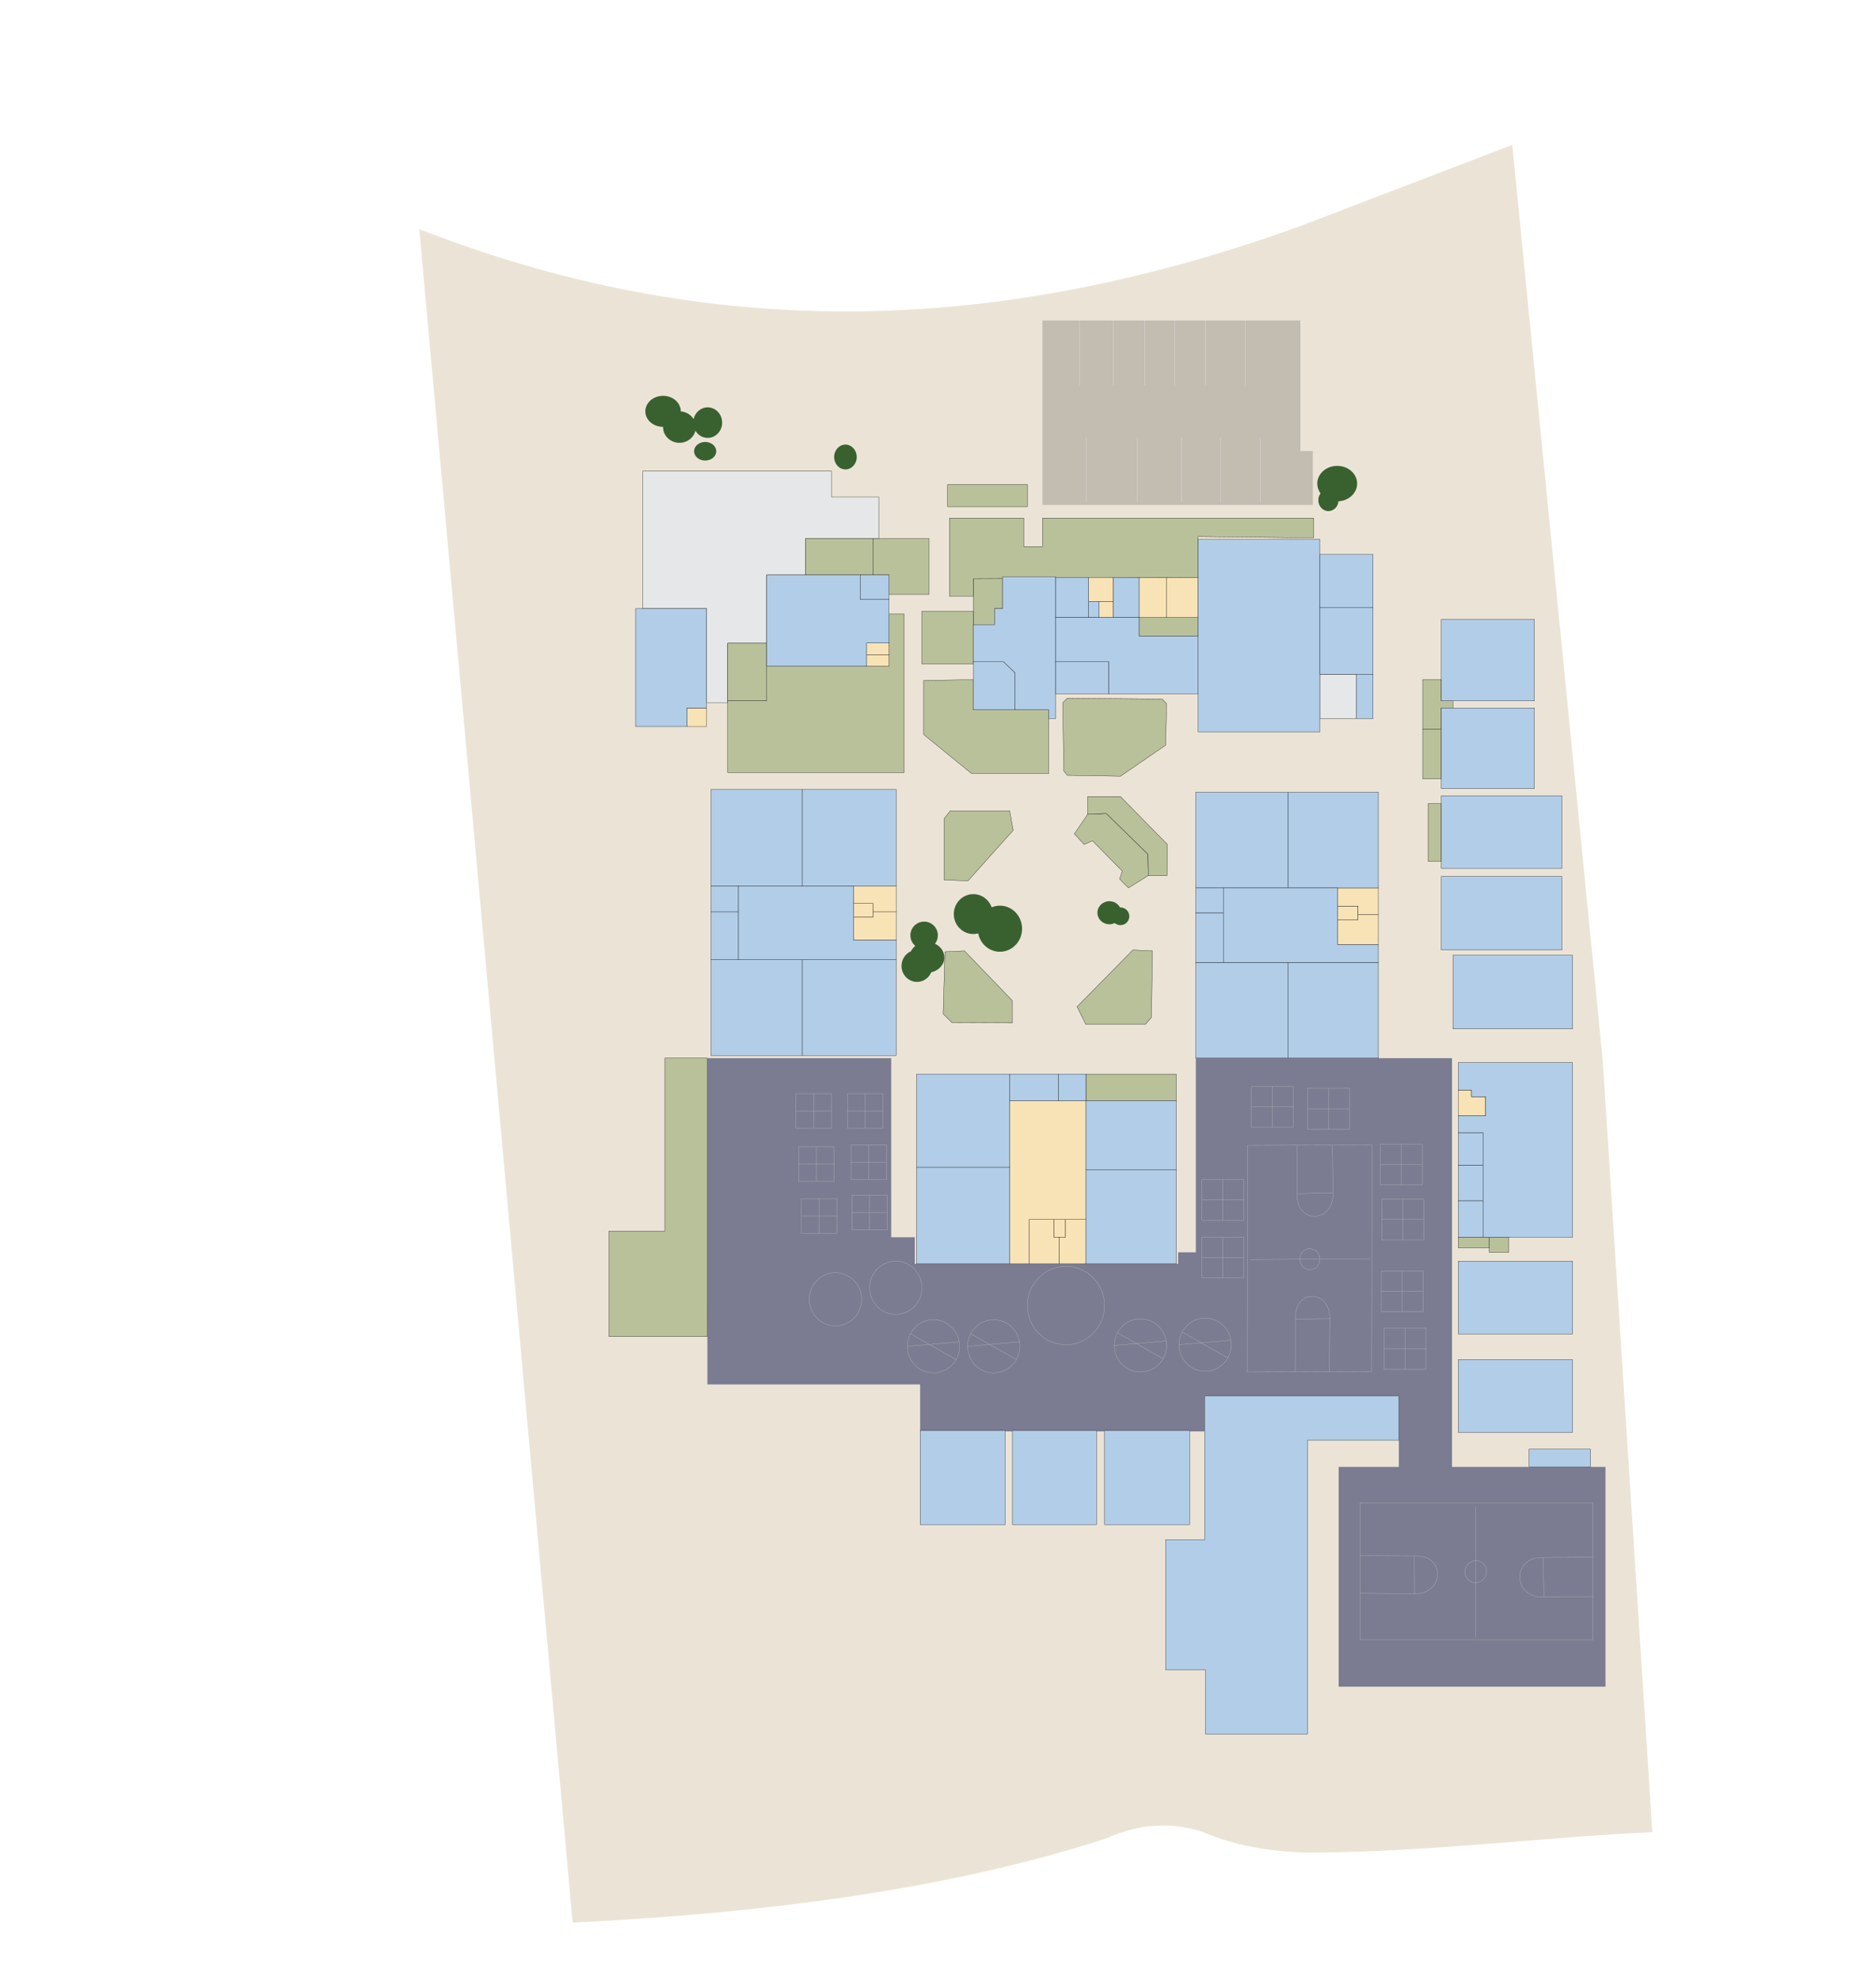 <?xml version="1.0" encoding="UTF-8"?>
<svg xmlns="http://www.w3.org/2000/svg" xmlns:xlink="http://www.w3.org/1999/xlink" width="1499.754pt" height="1582.753pt" viewBox="0 0 1499.754 1582.753" version="1.1">
<g id="surface1">
<path style=" stroke:none;fill-rule:evenodd;fill:rgb(92.157%,89.412%,83.922%);fill-opacity:1;" d="M 1208.977 115.824 L 1281.262 847.164 L 1320.945 1464.406 C 1229.527 1468.66 1145.906 1479.996 1050.234 1480.707 C 1022.625 1480.738 989.977 1476.637 960.234 1463.699 C 933.258 1455.586 908.18 1458.625 884.41 1469.367 C 763.492 1508.676 618.414 1528.84 457.797 1536.691 L 335.195 183.148 C 584.793 280.672 816.168 260.836 1036.773 181.73 Z M 1208.977 115.824 "/>
<path style=" stroke:none;fill-rule:evenodd;fill:rgb(22.353%,38.039%,18.823%);fill-opacity:1;" d="M 778.109 714.645 C 784.863 714.645 790.609 719.031 792.777 725.172 C 794.816 724.324 797.039 723.855 799.371 723.855 C 809.156 723.855 817.086 732.105 817.086 742.281 C 817.086 752.457 809.156 760.707 799.371 760.707 C 790.82 760.707 783.684 754.406 782.02 746.027 C 780.77 746.355 779.461 746.531 778.109 746.531 C 769.5 746.531 762.52 739.395 762.52 730.586 C 762.52 721.781 769.5 714.645 778.109 714.645 Z M 675.887 355.352 C 680.875 355.352 684.922 359.793 684.922 365.273 C 684.922 370.75 680.875 375.195 675.887 375.195 C 670.895 375.195 666.852 370.75 666.852 365.273 C 666.852 359.793 670.895 355.352 675.887 355.352 Z M 563.738 353.227 C 568.633 353.227 572.598 356.559 572.598 360.668 C 572.598 364.777 568.633 368.105 563.738 368.105 C 558.848 368.105 554.883 364.777 554.883 360.668 C 554.883 356.559 558.848 353.227 563.738 353.227 Z M 565.742 325.586 C 572.133 325.586 577.312 331.051 577.312 337.793 C 577.312 344.535 572.133 350 565.742 350 C 561.613 350 557.988 347.715 555.941 344.281 C 554.566 349.816 549.379 353.934 543.188 353.934 C 535.949 353.934 530.078 348.301 530.078 341.355 L 530.082 341.18 L 530.078 341.18 C 522.25 341.18 515.906 335.625 515.906 328.777 C 515.906 321.926 522.25 316.375 530.078 316.375 C 537.906 316.375 544.254 321.926 544.254 328.777 L 544.25 328.816 C 548.613 329.152 552.375 331.539 554.484 334.969 C 555.695 329.59 560.273 325.586 565.742 325.586 Z M 1070.039 400.676 C 1069.629 405.07 1066.184 408.5 1061.996 408.5 C 1057.531 408.5 1053.914 404.602 1053.914 399.793 C 1053.914 397.727 1054.582 395.824 1055.703 394.332 C 1054.039 392.094 1053.07 389.414 1053.07 386.531 C 1053.07 378.703 1060.211 372.359 1069.016 372.359 C 1077.82 372.359 1084.961 378.703 1084.961 386.531 C 1084.961 394.055 1078.367 400.207 1070.039 400.676 Z M 610.23 1067.551 C 605.512 1072.352 598.812 1075.352 591.379 1075.352 C 577.094 1075.352 565.512 1064.281 565.512 1050.621 C 565.512 1041.898 570.238 1034.23 577.371 1029.828 C 573.07 1025.492 570.473 1019.855 570.473 1013.699 C 570.473 1000 583.32 988.895 599.172 988.895 C 615.023 988.895 627.875 1000 627.875 1013.699 C 627.875 1016.82 627.203 1019.809 625.984 1022.562 C 631.879 1027.164 635.668 1034.34 635.668 1042.398 C 635.668 1056.293 624.406 1067.555 610.512 1067.555 C 610.418 1067.555 610.324 1067.555 610.23 1067.551 Z M 895.746 725.273 C 899.66 725.273 902.836 728.445 902.836 732.359 C 902.836 736.273 899.66 739.445 895.746 739.445 C 894 739.445 892.402 738.812 891.168 737.766 C 889.879 738.387 888.426 738.738 886.891 738.738 C 881.605 738.738 877.324 734.613 877.324 729.523 C 877.324 724.438 881.605 720.312 886.891 720.312 C 890.586 720.312 893.789 722.328 895.383 725.281 C 895.504 725.277 895.625 725.273 895.746 725.273 Z M 738.781 736.609 C 744.848 736.609 749.766 741.527 749.766 747.594 C 749.766 750.125 748.91 752.453 747.473 754.309 C 751.918 756.363 754.953 760.477 754.953 765.215 C 754.953 770.953 750.504 775.777 744.484 777.137 C 742.574 781.648 738.199 784.801 733.109 784.801 C 726.262 784.801 720.707 779.09 720.707 772.043 C 720.707 766.777 723.812 762.258 728.238 760.312 C 729.047 758.668 730.254 757.211 731.746 756.031 C 729.332 754.016 727.797 750.984 727.797 747.594 C 727.797 741.527 732.715 736.609 738.781 736.609 "/>
<path style=" stroke:none;fill-rule:evenodd;fill:rgb(48.235%,48.627%,56.863%);fill-opacity:1;" d="M 1070.184 1172.438 L 1118.27 1172.438 L 1118.27 1115.746 L 963.07 1115.746 L 963.07 1144.09 L 951.023 1144.09 L 951.023 1143.383 L 882.992 1143.383 L 882.992 1144.09 L 876.613 1144.09 L 876.613 1143.383 L 809.293 1143.383 L 809.293 1144.09 L 803.586 1144.09 L 803.586 1143.383 L 735.59 1143.383 L 735.59 1106.531 L 565.512 1106.531 L 565.512 845.746 L 712.465 845.746 L 712.465 988.895 L 731.34 988.895 L 731.34 1010.156 L 941.812 1010.156 L 941.812 1000.941 L 955.984 1000.941 L 955.984 845.746 L 1160.789 845.746 L 1160.789 1172.438 L 1283.492 1172.438 L 1283.492 1348.094 L 1070.184 1348.094 Z M 1070.184 1172.438 "/>
<path style="fill:none;stroke-width:0.216;stroke-linecap:butt;stroke-linejoin:miter;stroke:rgb(73.334%,74.118%,75.294%);stroke-opacity:1;stroke-miterlimit:2.613;" d="M 1273.402 381.608 L 1273.402 272.003 L 1087.312 272.03 L 1087.312 381.608 Z M 1273.402 381.608 " transform="matrix(1,0,0,-1,0,1582.753)"/>
<path style="fill:none;stroke-width:0.216;stroke-linecap:butt;stroke-linejoin:miter;stroke:rgb(73.334%,74.118%,75.294%);stroke-opacity:1;stroke-miterlimit:2.613;" d="M 1179.617 378.682 L 1179.895 273.94 " transform="matrix(1,0,0,-1,0,1582.753)"/>
<path style="fill:none;stroke-width:0.216;stroke-linecap:butt;stroke-linejoin:miter;stroke:rgb(73.334%,74.118%,75.294%);stroke-opacity:1;stroke-miterlimit:2.613;" d="M 1188.02 324.253 C 1186.672 319.542 1181.883 316.765 1177.316 318.046 C 1172.754 319.327 1170.145 324.182 1171.488 328.89 C 1172.836 333.6 1177.625 336.378 1182.191 335.097 C 1186.754 333.815 1189.363 328.96 1188.02 324.253 Z M 1188.02 324.253 " transform="matrix(1,0,0,-1,0,1582.753)"/>
<path style="fill:none;stroke-width:0.216;stroke-linecap:butt;stroke-linejoin:miter;stroke:rgb(73.334%,74.118%,75.294%);stroke-opacity:1;stroke-miterlimit:2.613;" d="M 1273.402 338.175 L 1232.352 337.89 C 1208.738 337.94 1208.883 305.511 1234.238 306.214 L 1273.504 306.729 " transform="matrix(1,0,0,-1,0,1582.753)"/>
<path style="fill:none;stroke-width:0.216;stroke-linecap:butt;stroke-linejoin:miter;stroke:rgb(73.334%,74.118%,75.294%);stroke-opacity:1;stroke-miterlimit:2.613;" d="M 1233.625 337.901 L 1234.238 306.214 " transform="matrix(1,0,0,-1,0,1582.753)"/>
<path style="fill:none;stroke-width:0.216;stroke-linecap:butt;stroke-linejoin:miter;stroke:rgb(73.334%,74.118%,75.294%);stroke-opacity:1;stroke-miterlimit:2.613;" d="M 1087.309 309.272 L 1132.371 308.862 C 1155.215 310.249 1155.336 340.862 1130.012 339.124 L 1087.312 339.358 " transform="matrix(1,0,0,-1,0,1582.753)"/>
<path style="fill:none;stroke-width:0.216;stroke-linecap:butt;stroke-linejoin:miter;stroke:rgb(73.334%,74.118%,75.294%);stroke-opacity:1;stroke-miterlimit:2.613;" d="M 1130.664 339.159 L 1130.859 308.874 " transform="matrix(1,0,0,-1,0,1582.753)"/>
<path style="fill:none;stroke-width:0.216;stroke-linecap:butt;stroke-linejoin:miter;stroke:rgb(73.334%,74.118%,75.294%);stroke-opacity:1;stroke-miterlimit:2.613;" d="M 677.48 708.663 L 705.828 708.663 L 705.828 681.022 L 677.48 681.022 Z M 677.48 708.663 " transform="matrix(1,0,0,-1,0,1582.753)"/>
<path style="fill:none;stroke-width:0.216;stroke-linecap:butt;stroke-linejoin:miter;stroke:rgb(73.334%,74.118%,75.294%);stroke-opacity:1;stroke-miterlimit:2.613;" d="M 691.652 708.663 L 691.652 681.022 " transform="matrix(1,0,0,-1,0,1582.753)"/>
<path style="fill:none;stroke-width:0.216;stroke-linecap:butt;stroke-linejoin:miter;stroke:rgb(73.334%,74.118%,75.294%);stroke-opacity:1;stroke-miterlimit:2.613;" d="M 705.828 694.843 L 677.48 694.843 " transform="matrix(1,0,0,-1,0,1582.753)"/>
<path style="fill:none;stroke-width:0.216;stroke-linecap:butt;stroke-linejoin:miter;stroke:rgb(73.334%,74.118%,75.294%);stroke-opacity:1;stroke-miterlimit:2.613;" d="M 636.379 708.663 L 664.723 708.663 L 664.723 681.022 L 636.379 681.022 Z M 636.379 708.663 " transform="matrix(1,0,0,-1,0,1582.753)"/>
<path style="fill:none;stroke-width:0.216;stroke-linecap:butt;stroke-linejoin:miter;stroke:rgb(73.334%,74.118%,75.294%);stroke-opacity:1;stroke-miterlimit:2.613;" d="M 650.551 708.663 L 650.551 681.022 " transform="matrix(1,0,0,-1,0,1582.753)"/>
<path style="fill:none;stroke-width:0.216;stroke-linecap:butt;stroke-linejoin:miter;stroke:rgb(73.334%,74.118%,75.294%);stroke-opacity:1;stroke-miterlimit:2.613;" d="M 664.723 694.843 L 636.379 694.843 " transform="matrix(1,0,0,-1,0,1582.753)"/>
<path style="fill:none;stroke-width:0.216;stroke-linecap:butt;stroke-linejoin:miter;stroke:rgb(73.334%,74.118%,75.294%);stroke-opacity:1;stroke-miterlimit:2.613;" d="M 638.504 666.143 L 666.852 666.143 L 666.852 638.503 L 638.504 638.503 Z M 638.504 666.143 " transform="matrix(1,0,0,-1,0,1582.753)"/>
<path style="fill:none;stroke-width:0.216;stroke-linecap:butt;stroke-linejoin:miter;stroke:rgb(73.334%,74.118%,75.294%);stroke-opacity:1;stroke-miterlimit:2.613;" d="M 652.676 666.143 L 652.676 638.503 " transform="matrix(1,0,0,-1,0,1582.753)"/>
<path style="fill:none;stroke-width:0.216;stroke-linecap:butt;stroke-linejoin:miter;stroke:rgb(73.334%,74.118%,75.294%);stroke-opacity:1;stroke-miterlimit:2.613;" d="M 666.852 652.323 L 638.504 652.323 " transform="matrix(1,0,0,-1,0,1582.753)"/>
<path style="fill:none;stroke-width:0.216;stroke-linecap:butt;stroke-linejoin:miter;stroke:rgb(73.334%,74.118%,75.294%);stroke-opacity:1;stroke-miterlimit:2.613;" d="M 680.316 667.557 L 708.66 667.557 L 708.66 639.921 L 680.316 639.921 Z M 680.316 667.557 " transform="matrix(1,0,0,-1,0,1582.753)"/>
<path style="fill:none;stroke-width:0.216;stroke-linecap:butt;stroke-linejoin:miter;stroke:rgb(73.334%,74.118%,75.294%);stroke-opacity:1;stroke-miterlimit:2.613;" d="M 694.488 667.557 L 694.488 639.921 " transform="matrix(1,0,0,-1,0,1582.753)"/>
<path style="fill:none;stroke-width:0.216;stroke-linecap:butt;stroke-linejoin:miter;stroke:rgb(73.334%,74.118%,75.294%);stroke-opacity:1;stroke-miterlimit:2.613;" d="M 708.66 653.741 L 680.316 653.741 " transform="matrix(1,0,0,-1,0,1582.753)"/>
<path style="fill:none;stroke-width:0.216;stroke-linecap:butt;stroke-linejoin:miter;stroke:rgb(73.334%,74.118%,75.294%);stroke-opacity:1;stroke-miterlimit:2.613;" d="M 681.023 627.518 L 709.371 627.518 L 709.371 599.882 L 681.023 599.882 Z M 681.023 627.518 " transform="matrix(1,0,0,-1,0,1582.753)"/>
<path style="fill:none;stroke-width:0.216;stroke-linecap:butt;stroke-linejoin:miter;stroke:rgb(73.334%,74.118%,75.294%);stroke-opacity:1;stroke-miterlimit:2.613;" d="M 695.195 627.518 L 695.195 599.882 " transform="matrix(1,0,0,-1,0,1582.753)"/>
<path style="fill:none;stroke-width:0.216;stroke-linecap:butt;stroke-linejoin:miter;stroke:rgb(73.334%,74.118%,75.294%);stroke-opacity:1;stroke-miterlimit:2.613;" d="M 709.371 613.702 L 681.023 613.702 " transform="matrix(1,0,0,-1,0,1582.753)"/>
<path style="fill:none;stroke-width:0.216;stroke-linecap:butt;stroke-linejoin:miter;stroke:rgb(73.334%,74.118%,75.294%);stroke-opacity:1;stroke-miterlimit:2.613;" d="M 640.629 624.686 L 668.977 624.686 L 668.977 597.046 L 640.629 597.046 Z M 640.629 624.686 " transform="matrix(1,0,0,-1,0,1582.753)"/>
<path style="fill:none;stroke-width:0.216;stroke-linecap:butt;stroke-linejoin:miter;stroke:rgb(73.334%,74.118%,75.294%);stroke-opacity:1;stroke-miterlimit:2.613;" d="M 654.805 624.686 L 654.805 597.046 " transform="matrix(1,0,0,-1,0,1582.753)"/>
<path style="fill:none;stroke-width:0.216;stroke-linecap:butt;stroke-linejoin:miter;stroke:rgb(73.334%,74.118%,75.294%);stroke-opacity:1;stroke-miterlimit:2.613;" d="M 668.977 610.866 L 640.629 610.866 " transform="matrix(1,0,0,-1,0,1582.753)"/>
<path style="fill:none;stroke-width:0.216;stroke-linecap:butt;stroke-linejoin:miter;stroke:rgb(73.334%,74.118%,75.294%);stroke-opacity:1;stroke-miterlimit:2.613;" d="M 667.914 565.511 C 679.461 565.511 688.82 555.995 688.82 544.253 C 688.82 532.511 679.461 522.991 667.914 522.991 C 656.367 522.991 647.008 532.511 647.008 544.253 C 647.008 555.995 656.367 565.511 667.914 565.511 Z M 667.914 565.511 " transform="matrix(1,0,0,-1,0,1582.753)"/>
<path style="fill:none;stroke-width:0.216;stroke-linecap:butt;stroke-linejoin:miter;stroke:rgb(73.334%,74.118%,75.294%);stroke-opacity:1;stroke-miterlimit:2.613;" d="M 716.102 574.725 C 727.648 574.725 737.008 565.206 737.008 553.464 C 737.008 541.722 727.648 532.206 716.102 532.206 C 704.555 532.206 695.195 541.722 695.195 553.464 C 695.195 565.206 704.555 574.725 716.102 574.725 Z M 716.102 574.725 " transform="matrix(1,0,0,-1,0,1582.753)"/>
<path style="fill:none;stroke-width:0.216;stroke-linecap:butt;stroke-linejoin:miter;stroke:rgb(73.334%,74.118%,75.294%);stroke-opacity:1;stroke-miterlimit:2.613;" d="M 746.219 527.952 C 757.766 527.952 767.125 518.436 767.125 506.694 C 767.125 494.952 757.766 485.432 746.219 485.432 C 734.676 485.432 725.316 494.952 725.316 506.694 C 725.316 518.436 734.676 527.952 746.219 527.952 Z M 746.219 527.952 " transform="matrix(1,0,0,-1,0,1582.753)"/>
<path style="fill:none;stroke-width:0.216;stroke-linecap:butt;stroke-linejoin:miter;stroke:rgb(73.334%,74.118%,75.294%);stroke-opacity:1;stroke-miterlimit:2.613;" d="M 727.824 516.8 L 764.344 496.089 " transform="matrix(1,0,0,-1,0,1582.753)"/>
<path style="fill:none;stroke-width:0.216;stroke-linecap:butt;stroke-linejoin:miter;stroke:rgb(73.334%,74.118%,75.294%);stroke-opacity:1;stroke-miterlimit:2.613;" d="M 766.832 510.268 L 725.316 506.694 " transform="matrix(1,0,0,-1,0,1582.753)"/>
<path style="fill:none;stroke-width:0.216;stroke-linecap:butt;stroke-linejoin:miter;stroke:rgb(73.334%,74.118%,75.294%);stroke-opacity:1;stroke-miterlimit:2.613;" d="M 794.41 527.952 C 805.957 527.952 815.316 518.436 815.316 506.694 C 815.316 494.952 805.957 485.432 794.41 485.432 C 782.863 485.432 773.504 494.952 773.504 506.694 C 773.504 518.436 782.863 527.952 794.41 527.952 Z M 794.41 527.952 " transform="matrix(1,0,0,-1,0,1582.753)"/>
<path style="fill:none;stroke-width:0.216;stroke-linecap:butt;stroke-linejoin:miter;stroke:rgb(73.334%,74.118%,75.294%);stroke-opacity:1;stroke-miterlimit:2.613;" d="M 776.012 516.8 L 812.531 496.089 " transform="matrix(1,0,0,-1,0,1582.753)"/>
<path style="fill:none;stroke-width:0.216;stroke-linecap:butt;stroke-linejoin:miter;stroke:rgb(73.334%,74.118%,75.294%);stroke-opacity:1;stroke-miterlimit:2.613;" d="M 815.02 510.268 L 773.504 506.694 " transform="matrix(1,0,0,-1,0,1582.753)"/>
<path style="fill:none;stroke-width:0.216;stroke-linecap:butt;stroke-linejoin:miter;stroke:rgb(73.334%,74.118%,75.294%);stroke-opacity:1;stroke-miterlimit:2.613;" d="M 852.164 570.64 C 869.191 570.64 882.992 556.604 882.992 539.292 C 882.992 521.979 869.191 507.94 852.164 507.94 C 835.141 507.94 821.34 521.979 821.34 539.292 C 821.34 556.604 835.141 570.64 852.164 570.64 Z M 852.164 570.64 " transform="matrix(1,0,0,-1,0,1582.753)"/>
<path style="fill:none;stroke-width:0.216;stroke-linecap:butt;stroke-linejoin:miter;stroke:rgb(73.334%,74.118%,75.294%);stroke-opacity:1;stroke-miterlimit:2.613;" d="M 911.691 528.663 C 923.238 528.663 932.598 519.143 932.598 507.401 C 932.598 495.659 923.238 486.143 911.691 486.143 C 900.148 486.143 890.789 495.659 890.789 507.401 C 890.789 519.143 900.148 528.663 911.691 528.663 Z M 911.691 528.663 " transform="matrix(1,0,0,-1,0,1582.753)"/>
<path style="fill:none;stroke-width:0.216;stroke-linecap:butt;stroke-linejoin:miter;stroke:rgb(73.334%,74.118%,75.294%);stroke-opacity:1;stroke-miterlimit:2.613;" d="M 893.297 517.507 L 929.816 496.796 " transform="matrix(1,0,0,-1,0,1582.753)"/>
<path style="fill:none;stroke-width:0.216;stroke-linecap:butt;stroke-linejoin:miter;stroke:rgb(73.334%,74.118%,75.294%);stroke-opacity:1;stroke-miterlimit:2.613;" d="M 932.305 510.979 L 890.789 507.401 " transform="matrix(1,0,0,-1,0,1582.753)"/>
<path style="fill:none;stroke-width:0.216;stroke-linecap:butt;stroke-linejoin:miter;stroke:rgb(73.334%,74.118%,75.294%);stroke-opacity:1;stroke-miterlimit:2.613;" d="M 963.496 529.268 C 975.043 529.268 984.402 519.749 984.402 508.007 C 984.402 496.265 975.043 486.749 963.496 486.749 C 951.949 486.749 942.59 496.265 942.59 508.007 C 942.59 519.749 951.949 529.268 963.496 529.268 Z M 963.496 529.268 " transform="matrix(1,0,0,-1,0,1582.753)"/>
<path style="fill:none;stroke-width:0.216;stroke-linecap:butt;stroke-linejoin:miter;stroke:rgb(73.334%,74.118%,75.294%);stroke-opacity:1;stroke-miterlimit:2.613;" d="M 945.098 518.112 L 981.617 497.401 " transform="matrix(1,0,0,-1,0,1582.753)"/>
<path style="fill:none;stroke-width:0.216;stroke-linecap:butt;stroke-linejoin:miter;stroke:rgb(73.334%,74.118%,75.294%);stroke-opacity:1;stroke-miterlimit:2.613;" d="M 984.105 511.585 L 942.59 508.007 " transform="matrix(1,0,0,-1,0,1582.753)"/>
<path style="fill:none;stroke-width:0.216;stroke-linecap:butt;stroke-linejoin:miter;stroke:rgb(73.334%,74.118%,75.294%);stroke-opacity:1;stroke-miterlimit:2.613;" d="M 960.797 593.858 L 994.23 593.858 L 994.23 561.261 L 960.797 561.261 Z M 960.797 593.858 " transform="matrix(1,0,0,-1,0,1582.753)"/>
<path style="fill:none;stroke-width:0.216;stroke-linecap:butt;stroke-linejoin:miter;stroke:rgb(73.334%,74.118%,75.294%);stroke-opacity:1;stroke-miterlimit:2.613;" d="M 977.516 593.858 L 977.516 561.261 " transform="matrix(1,0,0,-1,0,1582.753)"/>
<path style="fill:none;stroke-width:0.216;stroke-linecap:butt;stroke-linejoin:miter;stroke:rgb(73.334%,74.118%,75.294%);stroke-opacity:1;stroke-miterlimit:2.613;" d="M 994.23 577.557 L 960.797 577.557 " transform="matrix(1,0,0,-1,0,1582.753)"/>
<path style="fill:none;stroke-width:0.216;stroke-linecap:butt;stroke-linejoin:miter;stroke:rgb(73.334%,74.118%,75.294%);stroke-opacity:1;stroke-miterlimit:2.613;" d="M 960.945 639.921 L 994.379 639.921 L 994.379 607.323 L 960.945 607.323 Z M 960.945 639.921 " transform="matrix(1,0,0,-1,0,1582.753)"/>
<path style="fill:none;stroke-width:0.216;stroke-linecap:butt;stroke-linejoin:miter;stroke:rgb(73.334%,74.118%,75.294%);stroke-opacity:1;stroke-miterlimit:2.613;" d="M 977.66 639.921 L 977.66 607.323 " transform="matrix(1,0,0,-1,0,1582.753)"/>
<path style="fill:none;stroke-width:0.216;stroke-linecap:butt;stroke-linejoin:miter;stroke:rgb(73.334%,74.118%,75.294%);stroke-opacity:1;stroke-miterlimit:2.613;" d="M 994.379 623.624 L 960.945 623.624 " transform="matrix(1,0,0,-1,0,1582.753)"/>
<path style="fill:none;stroke-width:0.216;stroke-linecap:butt;stroke-linejoin:miter;stroke:rgb(73.334%,74.118%,75.294%);stroke-opacity:1;stroke-miterlimit:2.613;" d="M 1103.676 668.268 L 1137.109 668.268 L 1137.109 635.671 L 1103.676 635.671 Z M 1103.676 668.268 " transform="matrix(1,0,0,-1,0,1582.753)"/>
<path style="fill:none;stroke-width:0.216;stroke-linecap:butt;stroke-linejoin:miter;stroke:rgb(73.334%,74.118%,75.294%);stroke-opacity:1;stroke-miterlimit:2.613;" d="M 1120.395 668.268 L 1120.395 635.671 " transform="matrix(1,0,0,-1,0,1582.753)"/>
<path style="fill:none;stroke-width:0.216;stroke-linecap:butt;stroke-linejoin:miter;stroke:rgb(73.334%,74.118%,75.294%);stroke-opacity:1;stroke-miterlimit:2.613;" d="M 1137.109 651.968 L 1103.676 651.968 " transform="matrix(1,0,0,-1,0,1582.753)"/>
<path style="fill:none;stroke-width:0.216;stroke-linecap:butt;stroke-linejoin:miter;stroke:rgb(73.334%,74.118%,75.294%);stroke-opacity:1;stroke-miterlimit:2.613;" d="M 1104.676 624.331 L 1138.109 624.331 L 1138.109 591.733 L 1104.676 591.733 Z M 1104.676 624.331 " transform="matrix(1,0,0,-1,0,1582.753)"/>
<path style="fill:none;stroke-width:0.216;stroke-linecap:butt;stroke-linejoin:miter;stroke:rgb(73.334%,74.118%,75.294%);stroke-opacity:1;stroke-miterlimit:2.613;" d="M 1121.395 624.331 L 1121.395 591.733 " transform="matrix(1,0,0,-1,0,1582.753)"/>
<path style="fill:none;stroke-width:0.216;stroke-linecap:butt;stroke-linejoin:miter;stroke:rgb(73.334%,74.118%,75.294%);stroke-opacity:1;stroke-miterlimit:2.613;" d="M 1138.109 608.03 L 1104.676 608.03 " transform="matrix(1,0,0,-1,0,1582.753)"/>
<path style="fill:none;stroke-width:0.216;stroke-linecap:butt;stroke-linejoin:miter;stroke:rgb(73.334%,74.118%,75.294%);stroke-opacity:1;stroke-miterlimit:2.613;" d="M 1104.387 566.929 L 1137.82 566.929 L 1137.82 534.331 L 1104.387 534.331 Z M 1104.387 566.929 " transform="matrix(1,0,0,-1,0,1582.753)"/>
<path style="fill:none;stroke-width:0.216;stroke-linecap:butt;stroke-linejoin:miter;stroke:rgb(73.334%,74.118%,75.294%);stroke-opacity:1;stroke-miterlimit:2.613;" d="M 1121.102 566.929 L 1121.102 534.331 " transform="matrix(1,0,0,-1,0,1582.753)"/>
<path style="fill:none;stroke-width:0.216;stroke-linecap:butt;stroke-linejoin:miter;stroke:rgb(73.334%,74.118%,75.294%);stroke-opacity:1;stroke-miterlimit:2.613;" d="M 1137.82 550.632 L 1104.387 550.632 " transform="matrix(1,0,0,-1,0,1582.753)"/>
<path style="fill:none;stroke-width:0.216;stroke-linecap:butt;stroke-linejoin:miter;stroke:rgb(73.334%,74.118%,75.294%);stroke-opacity:1;stroke-miterlimit:2.613;" d="M 1106.445 521.05 L 1139.883 521.05 L 1139.883 488.452 L 1106.445 488.452 Z M 1106.445 521.05 " transform="matrix(1,0,0,-1,0,1582.753)"/>
<path style="fill:none;stroke-width:0.216;stroke-linecap:butt;stroke-linejoin:miter;stroke:rgb(73.334%,74.118%,75.294%);stroke-opacity:1;stroke-miterlimit:2.613;" d="M 1123.164 521.05 L 1123.164 488.452 " transform="matrix(1,0,0,-1,0,1582.753)"/>
<path style="fill:none;stroke-width:0.216;stroke-linecap:butt;stroke-linejoin:miter;stroke:rgb(73.334%,74.118%,75.294%);stroke-opacity:1;stroke-miterlimit:2.613;" d="M 1139.883 504.749 L 1106.445 504.749 " transform="matrix(1,0,0,-1,0,1582.753)"/>
<path style="fill:none;stroke-width:0.216;stroke-linecap:butt;stroke-linejoin:miter;stroke:rgb(73.334%,74.118%,75.294%);stroke-opacity:1;stroke-miterlimit:2.613;" d="M 1000.504 714.331 L 1033.938 714.331 L 1033.938 681.733 L 1000.504 681.733 Z M 1000.504 714.331 " transform="matrix(1,0,0,-1,0,1582.753)"/>
<path style="fill:none;stroke-width:0.216;stroke-linecap:butt;stroke-linejoin:miter;stroke:rgb(73.334%,74.118%,75.294%);stroke-opacity:1;stroke-miterlimit:2.613;" d="M 1017.219 714.331 L 1017.219 681.733 " transform="matrix(1,0,0,-1,0,1582.753)"/>
<path style="fill:none;stroke-width:0.216;stroke-linecap:butt;stroke-linejoin:miter;stroke:rgb(73.334%,74.118%,75.294%);stroke-opacity:1;stroke-miterlimit:2.613;" d="M 1033.938 698.03 L 1000.504 698.03 " transform="matrix(1,0,0,-1,0,1582.753)"/>
<path style="fill:none;stroke-width:0.216;stroke-linecap:butt;stroke-linejoin:miter;stroke:rgb(73.334%,74.118%,75.294%);stroke-opacity:1;stroke-miterlimit:2.613;" d="M 1045.277 712.913 L 1078.711 712.913 L 1078.711 680.315 L 1045.277 680.315 Z M 1045.277 712.913 " transform="matrix(1,0,0,-1,0,1582.753)"/>
<path style="fill:none;stroke-width:0.216;stroke-linecap:butt;stroke-linejoin:miter;stroke:rgb(73.334%,74.118%,75.294%);stroke-opacity:1;stroke-miterlimit:2.613;" d="M 1061.992 712.913 L 1061.992 680.315 " transform="matrix(1,0,0,-1,0,1582.753)"/>
<path style="fill:none;stroke-width:0.216;stroke-linecap:butt;stroke-linejoin:miter;stroke:rgb(73.334%,74.118%,75.294%);stroke-opacity:1;stroke-miterlimit:2.613;" d="M 1078.711 696.616 L 1045.277 696.616 " transform="matrix(1,0,0,-1,0,1582.753)"/>
<path style="fill:none;stroke-width:0.216;stroke-linecap:butt;stroke-linejoin:miter;stroke:rgb(73.334%,74.118%,75.294%);stroke-opacity:1;stroke-miterlimit:2.613;" d="M 997.258 667.272 L 1096.785 667.682 L 1096.59 486.554 L 997.086 486.143 Z M 997.258 667.272 " transform="matrix(1,0,0,-1,0,1582.753)"/>
<path style="fill:none;stroke-width:0.216;stroke-linecap:butt;stroke-linejoin:miter;stroke:rgb(73.334%,74.118%,75.294%);stroke-opacity:1;stroke-miterlimit:2.613;" d="M 999.828 575.995 L 1094.938 576.663 " transform="matrix(1,0,0,-1,0,1582.753)"/>
<path style="fill:none;stroke-width:0.216;stroke-linecap:butt;stroke-linejoin:miter;stroke:rgb(73.334%,74.118%,75.294%);stroke-opacity:1;stroke-miterlimit:2.613;" d="M 1049.262 584.382 C 1053.535 583.089 1056.055 578.436 1054.887 573.991 C 1053.719 569.542 1049.305 566.983 1045.031 568.276 C 1040.758 569.565 1038.238 574.222 1039.406 578.667 C 1040.574 583.116 1044.984 585.675 1049.262 584.382 Z M 1049.262 584.382 " transform="matrix(1,0,0,-1,0,1582.753)"/>
<path style="fill:none;stroke-width:0.216;stroke-linecap:butt;stroke-linejoin:miter;stroke:rgb(73.334%,74.118%,75.294%);stroke-opacity:1;stroke-miterlimit:2.613;" d="M 1036.695 667.436 L 1036.914 627.479 C 1036.852 604.499 1066.297 604.761 1065.684 629.436 L 1065.25 667.651 " transform="matrix(1,0,0,-1,0,1582.753)"/>
<path style="fill:none;stroke-width:0.216;stroke-linecap:butt;stroke-linejoin:miter;stroke:rgb(73.334%,74.118%,75.294%);stroke-opacity:1;stroke-miterlimit:2.613;" d="M 1036.91 628.722 L 1065.684 629.436 " transform="matrix(1,0,0,-1,0,1582.753)"/>
<path style="fill:none;stroke-width:0.216;stroke-linecap:butt;stroke-linejoin:miter;stroke:rgb(73.334%,74.118%,75.294%);stroke-opacity:1;stroke-miterlimit:2.613;" d="M 1062.77 486.413 L 1063.184 530.276 C 1061.945 552.507 1034.145 552.507 1035.703 527.866 L 1035.449 486.3 " transform="matrix(1,0,0,-1,0,1582.753)"/>
<path style="fill:none;stroke-width:0.216;stroke-linecap:butt;stroke-linejoin:miter;stroke:rgb(73.334%,74.118%,75.294%);stroke-opacity:1;stroke-miterlimit:2.613;" d="M 1035.668 528.499 L 1063.172 528.804 " transform="matrix(1,0,0,-1,0,1582.753)"/>
<path style=" stroke:none;fill-rule:evenodd;fill:rgb(76.079%,73.726%,69.412%);fill-opacity:1;" d="M 833.387 256.137 L 1039.605 256.137 L 1039.605 360.492 L 1049.527 360.492 L 1049.527 403.539 L 833.387 403.539 Z M 833.387 256.137 "/>
<path style="fill:none;stroke-width:0.216;stroke-linecap:butt;stroke-linejoin:miter;stroke:rgb(90.196%,90.588%,90.981%);stroke-opacity:1;stroke-miterlimit:2.613;" d="M 862.918 1274.753 L 862.918 1326.616 " transform="matrix(1,0,0,-1,0,1582.753)"/>
<path style="fill:none;stroke-width:0.216;stroke-linecap:butt;stroke-linejoin:miter;stroke:rgb(90.196%,90.588%,90.981%);stroke-opacity:1;stroke-miterlimit:2.613;" d="M 889.918 1274.753 L 889.918 1326.616 " transform="matrix(1,0,0,-1,0,1582.753)"/>
<path style="fill:none;stroke-width:0.216;stroke-linecap:butt;stroke-linejoin:miter;stroke:rgb(90.196%,90.588%,90.981%);stroke-opacity:1;stroke-miterlimit:2.613;" d="M 914.965 1274.753 L 914.965 1326.616 " transform="matrix(1,0,0,-1,0,1582.753)"/>
<path style="fill:none;stroke-width:0.216;stroke-linecap:butt;stroke-linejoin:miter;stroke:rgb(90.196%,90.588%,90.981%);stroke-opacity:1;stroke-miterlimit:2.613;" d="M 939.266 1274.753 L 939.266 1326.616 " transform="matrix(1,0,0,-1,0,1582.753)"/>
<path style="fill:none;stroke-width:0.216;stroke-linecap:butt;stroke-linejoin:miter;stroke:rgb(90.196%,90.588%,90.981%);stroke-opacity:1;stroke-miterlimit:2.613;" d="M 963.566 1274.753 L 963.566 1326.616 " transform="matrix(1,0,0,-1,0,1582.753)"/>
<path style="fill:none;stroke-width:0.216;stroke-linecap:butt;stroke-linejoin:miter;stroke:rgb(90.196%,90.588%,90.981%);stroke-opacity:1;stroke-miterlimit:2.613;" d="M 995.668 1274.753 L 995.668 1326.616 " transform="matrix(1,0,0,-1,0,1582.753)"/>
<path style="fill:none;stroke-width:0.216;stroke-linecap:butt;stroke-linejoin:miter;stroke:rgb(90.196%,90.588%,90.981%);stroke-opacity:1;stroke-miterlimit:2.613;" d="M 1007.367 1181.21 L 1007.367 1233.069 " transform="matrix(1,0,0,-1,0,1582.753)"/>
<path style="fill:none;stroke-width:0.216;stroke-linecap:butt;stroke-linejoin:miter;stroke:rgb(90.196%,90.588%,90.981%);stroke-opacity:1;stroke-miterlimit:2.613;" d="M 975.867 1181.21 L 975.867 1233.069 " transform="matrix(1,0,0,-1,0,1582.753)"/>
<path style="fill:none;stroke-width:0.216;stroke-linecap:butt;stroke-linejoin:miter;stroke:rgb(90.196%,90.588%,90.981%);stroke-opacity:1;stroke-miterlimit:2.613;" d="M 944.367 1181.21 L 944.367 1233.069 " transform="matrix(1,0,0,-1,0,1582.753)"/>
<path style="fill:none;stroke-width:0.216;stroke-linecap:butt;stroke-linejoin:miter;stroke:rgb(90.196%,90.588%,90.981%);stroke-opacity:1;stroke-miterlimit:2.613;" d="M 909.266 1181.21 L 909.266 1233.069 " transform="matrix(1,0,0,-1,0,1582.753)"/>
<path style="fill:none;stroke-width:0.216;stroke-linecap:butt;stroke-linejoin:miter;stroke:rgb(90.196%,90.588%,90.981%);stroke-opacity:1;stroke-miterlimit:2.613;" d="M 868.168 1181.21 L 868.168 1233.069 " transform="matrix(1,0,0,-1,0,1582.753)"/>
<path style="fill-rule:evenodd;fill:rgb(90.196%,90.588%,90.981%);fill-opacity:1;stroke-width:0.216;stroke-linecap:butt;stroke-linejoin:miter;stroke:rgb(0%,0%,0%);stroke-opacity:1;stroke-miterlimit:2.613;" d="M 513.781 1096.3 L 564.805 1096.3 L 564.805 1021.182 L 581.809 1021.182 L 581.812 1022.753 L 581.812 1068.663 L 612.992 1068.663 L 612.992 1123.229 L 644.031 1123.229 L 644.031 1152.284 L 702.527 1152.284 L 702.527 1185.589 L 664.723 1185.589 L 664.723 1206.14 L 513.781 1206.14 Z M 513.781 1096.3 " transform="matrix(1,0,0,-1,0,1582.753)"/>
<path style="fill-rule:evenodd;fill:rgb(90.196%,90.588%,90.981%);fill-opacity:1;stroke-width:0.216;stroke-linecap:butt;stroke-linejoin:miter;stroke:rgb(0%,0%,0%);stroke-opacity:1;stroke-miterlimit:2.613;" d="M 1084.254 1008.425 L 1084.254 1043.858 L 1055.195 1043.858 L 1055.195 1008.425 Z M 1084.254 1008.425 " transform="matrix(1,0,0,-1,0,1582.753)"/>
<path style="fill-rule:evenodd;fill:rgb(72.549%,75.687%,60.785%);fill-opacity:1;stroke-width:0.216;stroke-linecap:butt;stroke-linejoin:miter;stroke:rgb(0%,0%,0%);stroke-opacity:1;stroke-miterlimit:2.613;" d="M 868.109 702.991 L 940.395 702.991 L 940.395 724.253 L 868.109 724.253 Z M 868.109 702.991 " transform="matrix(1,0,0,-1,0,1582.753)"/>
<path style="fill-rule:evenodd;fill:rgb(72.549%,75.687%,60.785%);fill-opacity:1;stroke-width:0.216;stroke-linecap:butt;stroke-linejoin:miter;stroke:rgb(0%,0%,0%);stroke-opacity:1;stroke-miterlimit:2.613;" d="M 773.859 878.741 L 754.723 879.448 L 754.723 928.347 L 759.684 934.725 L 807.164 934.725 L 810 919.136 Z M 773.859 878.741 " transform="matrix(1,0,0,-1,0,1582.753)"/>
<path style="fill-rule:evenodd;fill:rgb(72.549%,75.687%,60.785%);fill-opacity:1;stroke-width:0.216;stroke-linecap:butt;stroke-linejoin:miter;stroke:rgb(0%,0%,0%);stroke-opacity:1;stroke-miterlimit:2.613;" d="M 755.434 822.046 L 771.023 822.757 L 809.293 783.011 L 809.293 765.159 L 761.102 765.354 L 754.016 772.44 Z M 755.434 822.046 " transform="matrix(1,0,0,-1,0,1582.753)"/>
<path style="fill-rule:evenodd;fill:rgb(72.549%,75.687%,60.785%);fill-opacity:1;stroke-width:0.216;stroke-linecap:butt;stroke-linejoin:miter;stroke:rgb(0%,0%,0%);stroke-opacity:1;stroke-miterlimit:2.613;" d="M 920.551 769.604 L 915.59 763.936 L 868.109 763.936 L 861.023 778.108 L 905.668 823.464 L 921.262 822.757 Z M 920.551 769.604 " transform="matrix(1,0,0,-1,0,1582.753)"/>
<path style="fill-rule:evenodd;fill:rgb(72.549%,75.687%,60.785%);fill-opacity:1;stroke-width:0.216;stroke-linecap:butt;stroke-linejoin:miter;stroke:rgb(0%,0%,0%);stroke-opacity:1;stroke-miterlimit:2.613;" d="M 918.031 882.991 L 902.125 873.069 L 895.039 880.159 L 897.164 886.534 L 873.332 910.753 L 866.691 907.796 L 858.898 916.3 L 869.527 931.89 L 884.41 932.597 L 917.715 899.999 Z M 918.031 882.991 " transform="matrix(1,0,0,-1,0,1582.753)"/>
<path style="fill-rule:evenodd;fill:rgb(72.549%,75.687%,60.785%);fill-opacity:1;stroke-width:0.216;stroke-linecap:butt;stroke-linejoin:miter;stroke:rgb(0%,0%,0%);stroke-opacity:1;stroke-miterlimit:2.613;" d="M 918.031 882.991 L 933.031 882.991 L 933.309 907.796 L 895.746 946.061 L 869.527 946.061 L 869.527 931.89 L 884.41 932.597 L 917.715 899.999 Z M 918.031 882.991 " transform="matrix(1,0,0,-1,0,1582.753)"/>
<path style="fill-rule:evenodd;fill:rgb(72.549%,75.687%,60.785%);fill-opacity:1;stroke-width:0.216;stroke-linecap:butt;stroke-linejoin:miter;stroke:rgb(0%,0%,0%);stroke-opacity:1;stroke-miterlimit:2.613;" d="M 1185.59 593.858 L 1165.746 593.858 L 1165.746 585.354 L 1190.551 585.354 L 1190.551 593.858 Z M 1185.59 593.858 " transform="matrix(1,0,0,-1,0,1582.753)"/>
<path style="fill-rule:evenodd;fill:rgb(72.549%,75.687%,60.785%);fill-opacity:1;stroke-width:0.216;stroke-linecap:butt;stroke-linejoin:miter;stroke:rgb(0%,0%,0%);stroke-opacity:1;stroke-miterlimit:2.613;" d="M 1206.141 593.858 L 1190.551 593.858 L 1190.551 581.811 L 1206.141 581.811 Z M 1206.141 593.858 " transform="matrix(1,0,0,-1,0,1582.753)"/>
<path style="fill-rule:evenodd;fill:rgb(72.549%,75.687%,60.785%);fill-opacity:1;stroke-width:0.216;stroke-linecap:butt;stroke-linejoin:miter;stroke:rgb(0%,0%,0%);stroke-opacity:1;stroke-miterlimit:2.613;" d="M 565.512 737.007 L 531.496 737.007 L 531.496 598.819 L 486.852 598.819 L 486.852 514.487 L 565.512 514.487 Z M 565.512 737.007 " transform="matrix(1,0,0,-1,0,1582.753)"/>
<path style="fill-rule:evenodd;fill:rgb(72.549%,75.687%,60.785%);fill-opacity:1;stroke-width:0.216;stroke-linecap:butt;stroke-linejoin:miter;stroke:rgb(0%,0%,0%);stroke-opacity:1;stroke-miterlimit:2.613;" d="M 1137.402 999.921 L 1137.402 960.237 L 1152.281 960.237 L 1152.281 999.921 Z M 1137.402 999.921 " transform="matrix(1,0,0,-1,0,1582.753)"/>
<path style="fill-rule:evenodd;fill:rgb(72.549%,75.687%,60.785%);fill-opacity:1;stroke-width:0.216;stroke-linecap:butt;stroke-linejoin:miter;stroke:rgb(0%,0%,0%);stroke-opacity:1;stroke-miterlimit:2.613;" d="M 1137.402 1039.604 L 1137.402 999.921 L 1152.281 999.921 L 1152.281 1016.929 L 1161.496 1016.929 L 1161.496 1022.597 L 1152.281 1022.597 L 1152.281 1039.604 Z M 1137.402 1039.604 " transform="matrix(1,0,0,-1,0,1582.753)"/>
<path style="fill-rule:evenodd;fill:rgb(72.549%,75.687%,60.785%);fill-opacity:1;stroke-width:0.216;stroke-linecap:butt;stroke-linejoin:miter;stroke:rgb(0%,0%,0%);stroke-opacity:1;stroke-miterlimit:2.613;" d="M 1141.652 940.393 L 1141.652 894.331 L 1152.281 894.331 L 1152.281 940.393 Z M 1141.652 940.393 " transform="matrix(1,0,0,-1,0,1582.753)"/>
<path style="fill-rule:evenodd;fill:rgb(72.549%,75.687%,60.785%);fill-opacity:1;stroke-width:0.216;stroke-linecap:butt;stroke-linejoin:miter;stroke:rgb(0%,0%,0%);stroke-opacity:1;stroke-miterlimit:2.613;" d="M 853.227 1024.725 L 849.684 1021.182 L 850.395 966.616 L 853.227 963.069 L 895.746 962.362 L 931.891 987.167 L 932.598 1020.472 L 929.055 1024.015 Z M 853.227 1024.725 " transform="matrix(1,0,0,-1,0,1582.753)"/>
<path style="fill-rule:evenodd;fill:rgb(72.549%,75.687%,60.785%);fill-opacity:1;stroke-width:0.216;stroke-linecap:butt;stroke-linejoin:miter;stroke:rgb(0%,0%,0%);stroke-opacity:1;stroke-miterlimit:2.613;" d="M 778.109 1039.507 L 738.426 1038.897 L 738.426 995.671 L 776.691 964.487 L 838.348 964.487 L 838.348 1015.511 L 778.109 1015.511 Z M 778.109 1039.507 " transform="matrix(1,0,0,-1,0,1582.753)"/>
<path style="fill-rule:evenodd;fill:rgb(72.549%,75.687%,60.785%);fill-opacity:1;stroke-width:0.216;stroke-linecap:butt;stroke-linejoin:miter;stroke:rgb(0%,0%,0%);stroke-opacity:1;stroke-miterlimit:2.613;" d="M 757.559 1195.511 L 821.34 1195.511 L 821.34 1177.796 L 757.559 1177.796 Z M 757.559 1195.511 " transform="matrix(1,0,0,-1,0,1582.753)"/>
<path style="fill-rule:evenodd;fill:rgb(72.549%,75.687%,60.785%);fill-opacity:1;stroke-width:0.216;stroke-linecap:butt;stroke-linejoin:miter;stroke:rgb(0%,0%,0%);stroke-opacity:1;stroke-miterlimit:2.613;" d="M 795.117 1096.3 L 795.117 1083.542 L 778.109 1083.542 L 778.109 1121.811 L 801.496 1121.811 L 801.496 1096.3 Z M 795.117 1096.3 " transform="matrix(1,0,0,-1,0,1582.753)"/>
<path style="fill-rule:evenodd;fill:rgb(72.549%,75.687%,60.785%);fill-opacity:1;stroke-width:0.216;stroke-linecap:butt;stroke-linejoin:miter;stroke:rgb(0%,0%,0%);stroke-opacity:1;stroke-miterlimit:2.613;" d="M 957.832 1089.214 L 910.629 1089.214 L 910.629 1074.331 L 957.832 1074.331 Z M 957.832 1089.214 " transform="matrix(1,0,0,-1,0,1582.753)"/>
<path style="fill-rule:evenodd;fill:rgb(72.549%,75.687%,60.785%);fill-opacity:1;stroke-width:0.216;stroke-linecap:butt;stroke-linejoin:miter;stroke:rgb(0%,0%,0%);stroke-opacity:1;stroke-miterlimit:2.613;" d="M 710.789 1050.237 L 612.992 1050.237 L 612.992 1022.753 L 581.809 1022.753 L 581.809 965.307 L 722.836 965.307 L 722.836 1092.046 L 710.789 1092.046 Z M 710.789 1050.237 " transform="matrix(1,0,0,-1,0,1582.753)"/>
<path style="fill-rule:evenodd;fill:rgb(72.549%,75.687%,60.785%);fill-opacity:1;stroke-width:0.216;stroke-linecap:butt;stroke-linejoin:miter;stroke:rgb(0%,0%,0%);stroke-opacity:1;stroke-miterlimit:2.613;" d="M 581.812 1068.663 L 612.992 1068.663 L 612.992 1022.753 L 581.812 1022.753 Z M 581.812 1068.663 " transform="matrix(1,0,0,-1,0,1582.753)"/>
<path style="fill-rule:evenodd;fill:rgb(72.549%,75.687%,60.785%);fill-opacity:1;stroke-width:0.216;stroke-linecap:butt;stroke-linejoin:miter;stroke:rgb(0%,0%,0%);stroke-opacity:1;stroke-miterlimit:2.613;" d="M 698.031 1123.229 L 710.789 1123.229 L 710.789 1107.64 L 742.676 1107.64 L 742.676 1152.284 L 698.031 1152.284 Z M 698.031 1123.229 " transform="matrix(1,0,0,-1,0,1582.753)"/>
<path style="fill-rule:evenodd;fill:rgb(72.549%,75.687%,60.785%);fill-opacity:1;stroke-width:0.216;stroke-linecap:butt;stroke-linejoin:miter;stroke:rgb(0%,0%,0%);stroke-opacity:1;stroke-miterlimit:2.613;" d="M 644.031 1123.229 L 698.031 1123.229 L 698.031 1152.284 L 644.031 1152.284 Z M 644.031 1123.229 " transform="matrix(1,0,0,-1,0,1582.753)"/>
<path style="fill-rule:evenodd;fill:rgb(72.549%,75.687%,60.785%);fill-opacity:1;stroke-width:0.216;stroke-linecap:butt;stroke-linejoin:miter;stroke:rgb(0%,0%,0%);stroke-opacity:1;stroke-miterlimit:2.613;" d="M 778.109 1120.202 L 957.832 1121.104 L 957.832 1153.893 L 1038.898 1152.991 L 1050.238 1152.991 L 1050.238 1168.585 L 833.387 1168.585 L 833.387 1145.905 L 818.504 1145.905 L 818.504 1168.585 L 758.977 1168.585 L 758.977 1106.222 L 778.109 1106.222 Z M 778.109 1120.202 " transform="matrix(1,0,0,-1,0,1582.753)"/>
<path style="fill-rule:evenodd;fill:rgb(72.549%,75.687%,60.785%);fill-opacity:1;stroke-width:0.216;stroke-linecap:butt;stroke-linejoin:miter;stroke:rgb(0%,0%,0%);stroke-opacity:1;stroke-miterlimit:2.613;" d="M 737.008 1094.175 L 778.109 1094.175 L 778.109 1052.038 L 737.008 1052.038 Z M 737.008 1094.175 " transform="matrix(1,0,0,-1,0,1582.753)"/>
<path style="fill-rule:evenodd;fill:rgb(97.255%,89.02%,71.373%);fill-opacity:1;stroke-width:0.216;stroke-linecap:butt;stroke-linejoin:miter;stroke:rgb(0%,0%,0%);stroke-opacity:1;stroke-miterlimit:2.613;" d="M 842.445 608.03 L 851.812 608.03 L 851.812 593.858 L 842.445 593.858 Z M 842.445 608.03 " transform="matrix(1,0,0,-1,0,1582.753)"/>
<path style="fill-rule:evenodd;fill:rgb(97.255%,89.02%,71.373%);fill-opacity:1;stroke-width:0.216;stroke-linecap:butt;stroke-linejoin:miter;stroke:rgb(0%,0%,0%);stroke-opacity:1;stroke-miterlimit:2.613;" d="M 822.758 608.03 L 822.758 572.597 L 846.852 572.597 L 846.852 593.858 L 842.445 593.858 L 842.445 608.03 Z M 822.758 608.03 " transform="matrix(1,0,0,-1,0,1582.753)"/>
<path style="fill-rule:evenodd;fill:rgb(97.255%,89.02%,71.373%);fill-opacity:1;stroke-width:0.216;stroke-linecap:butt;stroke-linejoin:miter;stroke:rgb(0%,0%,0%);stroke-opacity:1;stroke-miterlimit:2.613;" d="M 851.812 608.03 L 851.812 593.858 L 846.852 593.858 L 846.852 572.597 L 868.109 572.597 L 868.109 608.03 Z M 851.812 608.03 " transform="matrix(1,0,0,-1,0,1582.753)"/>
<path style="fill-rule:evenodd;fill:rgb(97.255%,89.02%,71.373%);fill-opacity:1;stroke-width:0.216;stroke-linecap:butt;stroke-linejoin:miter;stroke:rgb(0%,0%,0%);stroke-opacity:1;stroke-miterlimit:2.613;" d="M 807.164 649.843 L 807.164 572.597 L 822.758 572.597 L 822.758 608.03 L 868.109 608.03 L 868.109 702.991 L 807.164 702.991 Z M 807.164 649.843 " transform="matrix(1,0,0,-1,0,1582.753)"/>
<path style="fill-rule:evenodd;fill:rgb(97.255%,89.02%,71.373%);fill-opacity:1;stroke-width:0.216;stroke-linecap:butt;stroke-linejoin:miter;stroke:rgb(0%,0%,0%);stroke-opacity:1;stroke-miterlimit:2.613;" d="M 1069.371 858.515 L 1085.668 858.515 L 1085.668 847.557 L 1069.371 847.557 Z M 1069.371 858.515 " transform="matrix(1,0,0,-1,0,1582.753)"/>
<path style="fill-rule:evenodd;fill:rgb(97.255%,89.02%,71.373%);fill-opacity:1;stroke-width:0.216;stroke-linecap:butt;stroke-linejoin:miter;stroke:rgb(0%,0%,0%);stroke-opacity:1;stroke-miterlimit:2.613;" d="M 1069.371 847.557 L 1069.371 827.718 L 1101.969 827.718 L 1101.969 851.811 L 1085.668 851.811 L 1085.668 847.557 Z M 1069.371 847.557 " transform="matrix(1,0,0,-1,0,1582.753)"/>
<path style="fill-rule:evenodd;fill:rgb(97.255%,89.02%,71.373%);fill-opacity:1;stroke-width:0.216;stroke-linecap:butt;stroke-linejoin:miter;stroke:rgb(0%,0%,0%);stroke-opacity:1;stroke-miterlimit:2.613;" d="M 1069.371 873.073 L 1069.371 858.515 L 1085.668 858.515 L 1085.668 851.811 L 1101.969 851.811 L 1101.969 873.073 Z M 1069.371 873.073 " transform="matrix(1,0,0,-1,0,1582.753)"/>
<path style="fill-rule:evenodd;fill:rgb(97.255%,89.02%,71.373%);fill-opacity:1;stroke-width:0.216;stroke-linecap:butt;stroke-linejoin:miter;stroke:rgb(0%,0%,0%);stroke-opacity:1;stroke-miterlimit:2.613;" d="M 1165.746 711.585 L 1176.379 711.585 L 1176.379 706.225 L 1187.715 706.225 L 1187.715 690.944 L 1165.746 690.944 Z M 1165.746 711.585 " transform="matrix(1,0,0,-1,0,1582.753)"/>
<path style="fill-rule:evenodd;fill:rgb(97.255%,89.02%,71.373%);fill-opacity:1;stroke-width:0.216;stroke-linecap:butt;stroke-linejoin:miter;stroke:rgb(0%,0%,0%);stroke-opacity:1;stroke-miterlimit:2.613;" d="M 682.441 860.647 L 698.031 860.647 L 698.031 849.686 L 682.441 849.686 Z M 682.441 860.647 " transform="matrix(1,0,0,-1,0,1582.753)"/>
<path style="fill-rule:evenodd;fill:rgb(97.255%,89.02%,71.373%);fill-opacity:1;stroke-width:0.216;stroke-linecap:butt;stroke-linejoin:miter;stroke:rgb(0%,0%,0%);stroke-opacity:1;stroke-miterlimit:2.613;" d="M 682.441 849.686 L 682.441 831.261 L 716.457 831.261 L 716.457 853.936 L 698.031 853.936 L 698.031 849.686 Z M 682.441 849.686 " transform="matrix(1,0,0,-1,0,1582.753)"/>
<path style="fill-rule:evenodd;fill:rgb(97.255%,89.02%,71.373%);fill-opacity:1;stroke-width:0.216;stroke-linecap:butt;stroke-linejoin:miter;stroke:rgb(0%,0%,0%);stroke-opacity:1;stroke-miterlimit:2.613;" d="M 682.441 874.487 L 682.441 860.647 L 698.031 860.647 L 698.031 853.936 L 716.457 853.936 L 716.457 874.487 Z M 682.441 874.487 " transform="matrix(1,0,0,-1,0,1582.753)"/>
<path style="fill-rule:evenodd;fill:rgb(97.255%,89.02%,71.373%);fill-opacity:1;stroke-width:0.216;stroke-linecap:butt;stroke-linejoin:miter;stroke:rgb(0%,0%,0%);stroke-opacity:1;stroke-miterlimit:2.613;" d="M 878.738 1101.968 L 878.738 1089.214 L 890.078 1089.214 L 890.078 1101.968 Z M 878.738 1101.968 " transform="matrix(1,0,0,-1,0,1582.753)"/>
<path style="fill-rule:evenodd;fill:rgb(97.255%,89.02%,71.373%);fill-opacity:1;stroke-width:0.216;stroke-linecap:butt;stroke-linejoin:miter;stroke:rgb(0%,0%,0%);stroke-opacity:1;stroke-miterlimit:2.613;" d="M 710.789 1059.557 L 692.816 1059.557 L 692.816 1050.237 L 710.789 1050.237 Z M 710.789 1059.557 " transform="matrix(1,0,0,-1,0,1582.753)"/>
<path style="fill-rule:evenodd;fill:rgb(97.255%,89.02%,71.373%);fill-opacity:1;stroke-width:0.216;stroke-linecap:butt;stroke-linejoin:miter;stroke:rgb(0%,0%,0%);stroke-opacity:1;stroke-miterlimit:2.613;" d="M 710.789 1068.772 L 692.816 1068.772 L 692.816 1059.448 L 710.789 1059.448 Z M 710.789 1068.772 " transform="matrix(1,0,0,-1,0,1582.753)"/>
<path style="fill-rule:evenodd;fill:rgb(97.255%,89.02%,71.373%);fill-opacity:1;stroke-width:0.216;stroke-linecap:butt;stroke-linejoin:miter;stroke:rgb(0%,0%,0%);stroke-opacity:1;stroke-miterlimit:2.613;" d="M 549.211 1016.929 L 564.805 1016.929 L 564.805 1002.05 L 549.211 1002.05 Z M 549.211 1016.929 " transform="matrix(1,0,0,-1,0,1582.753)"/>
<path style="fill-rule:evenodd;fill:rgb(97.255%,89.02%,71.373%);fill-opacity:1;stroke-width:0.216;stroke-linecap:butt;stroke-linejoin:miter;stroke:rgb(0%,0%,0%);stroke-opacity:1;stroke-miterlimit:2.613;" d="M 870.238 1101.968 L 890.078 1101.968 L 890.078 1121.104 L 870.238 1121.104 Z M 870.238 1101.968 " transform="matrix(1,0,0,-1,0,1582.753)"/>
<path style="fill-rule:evenodd;fill:rgb(97.255%,89.02%,71.373%);fill-opacity:1;stroke-width:0.216;stroke-linecap:butt;stroke-linejoin:miter;stroke:rgb(0%,0%,0%);stroke-opacity:1;stroke-miterlimit:2.613;" d="M 932.598 1121.104 L 932.598 1089.214 L 957.832 1089.214 L 957.832 1121.104 Z M 932.598 1121.104 " transform="matrix(1,0,0,-1,0,1582.753)"/>
<path style="fill-rule:evenodd;fill:rgb(97.255%,89.02%,71.373%);fill-opacity:1;stroke-width:0.216;stroke-linecap:butt;stroke-linejoin:miter;stroke:rgb(0%,0%,0%);stroke-opacity:1;stroke-miterlimit:2.613;" d="M 932.598 1089.214 L 932.598 1121.104 L 910.629 1121.104 L 910.629 1089.214 Z M 932.598 1089.214 " transform="matrix(1,0,0,-1,0,1582.753)"/>
<path style="fill-rule:evenodd;fill:rgb(69.804%,80.392%,90.981%);fill-opacity:1;stroke-width:0.216;stroke-linecap:butt;stroke-linejoin:miter;stroke:rgb(0%,0%,0%);stroke-opacity:1;stroke-miterlimit:2.613;" d="M 803.586 364.253 L 803.586 439.37 L 735.59 439.37 L 735.59 364.253 Z M 803.586 364.253 " transform="matrix(1,0,0,-1,0,1582.753)"/>
<path style="fill-rule:evenodd;fill:rgb(69.804%,80.392%,90.981%);fill-opacity:1;stroke-width:0.216;stroke-linecap:butt;stroke-linejoin:miter;stroke:rgb(0%,0%,0%);stroke-opacity:1;stroke-miterlimit:2.613;" d="M 870.238 1101.968 L 870.238 1089.214 L 878.738 1089.214 L 878.738 1101.968 Z M 870.238 1101.968 " transform="matrix(1,0,0,-1,0,1582.753)"/>
<path style="fill-rule:evenodd;fill:rgb(69.804%,80.392%,90.981%);fill-opacity:1;stroke-width:0.216;stroke-linecap:butt;stroke-linejoin:miter;stroke:rgb(0%,0%,0%);stroke-opacity:1;stroke-miterlimit:2.613;" d="M 612.992 1123.229 L 687.68 1123.229 L 687.68 1103.718 L 710.789 1103.718 L 710.789 1068.772 L 692.816 1068.772 L 692.816 1050.237 L 612.992 1050.237 Z M 612.992 1123.229 " transform="matrix(1,0,0,-1,0,1582.753)"/>
<path style="fill-rule:evenodd;fill:rgb(69.804%,80.392%,90.981%);fill-opacity:1;stroke-width:0.216;stroke-linecap:butt;stroke-linejoin:miter;stroke:rgb(0%,0%,0%);stroke-opacity:1;stroke-miterlimit:2.613;" d="M 687.68 1123.229 L 710.789 1123.229 L 710.789 1103.718 L 687.68 1103.718 Z M 687.68 1123.229 " transform="matrix(1,0,0,-1,0,1582.753)"/>
<path style="fill-rule:evenodd;fill:rgb(69.804%,80.392%,90.981%);fill-opacity:1;stroke-width:0.216;stroke-linecap:butt;stroke-linejoin:miter;stroke:rgb(0%,0%,0%);stroke-opacity:1;stroke-miterlimit:2.613;" d="M 809.293 439.37 L 809.293 364.253 L 876.613 364.253 L 876.613 439.37 Z M 809.293 439.37 " transform="matrix(1,0,0,-1,0,1582.753)"/>
<path style="fill-rule:evenodd;fill:rgb(69.804%,80.392%,90.981%);fill-opacity:1;stroke-width:0.216;stroke-linecap:butt;stroke-linejoin:miter;stroke:rgb(0%,0%,0%);stroke-opacity:1;stroke-miterlimit:2.613;" d="M 882.992 439.37 L 882.992 364.253 L 951.023 364.253 L 951.023 439.37 Z M 882.992 439.37 " transform="matrix(1,0,0,-1,0,1582.753)"/>
<path style="fill-rule:evenodd;fill:rgb(69.804%,80.392%,90.981%);fill-opacity:1;stroke-width:0.216;stroke-linecap:butt;stroke-linejoin:miter;stroke:rgb(0%,0%,0%);stroke-opacity:1;stroke-miterlimit:2.613;" d="M 963.07 352.206 L 931.891 352.206 L 931.891 248.03 L 963.781 248.03 L 963.781 196.749 L 1045.277 196.749 L 1045.277 431.573 L 1118.27 431.573 L 1118.27 467.007 L 963.07 467.007 Z M 963.07 352.206 " transform="matrix(1,0,0,-1,0,1582.753)"/>
<path style="fill-rule:evenodd;fill:rgb(69.804%,80.392%,90.981%);fill-opacity:1;stroke-width:0.216;stroke-linecap:butt;stroke-linejoin:miter;stroke:rgb(0%,0%,0%);stroke-opacity:1;stroke-miterlimit:2.613;" d="M 846.141 702.991 L 868.109 702.991 L 868.109 724.253 L 846.141 724.253 Z M 846.141 702.991 " transform="matrix(1,0,0,-1,0,1582.753)"/>
<path style="fill-rule:evenodd;fill:rgb(69.804%,80.392%,90.981%);fill-opacity:1;stroke-width:0.216;stroke-linecap:butt;stroke-linejoin:miter;stroke:rgb(0%,0%,0%);stroke-opacity:1;stroke-miterlimit:2.613;" d="M 846.141 702.991 L 846.141 724.253 L 807.164 724.253 L 807.164 702.991 Z M 846.141 702.991 " transform="matrix(1,0,0,-1,0,1582.753)"/>
<path style="fill-rule:evenodd;fill:rgb(69.804%,80.392%,90.981%);fill-opacity:1;stroke-width:0.216;stroke-linecap:butt;stroke-linejoin:miter;stroke:rgb(0%,0%,0%);stroke-opacity:1;stroke-miterlimit:2.613;" d="M 807.164 649.843 L 807.164 724.253 L 732.758 724.253 L 732.758 649.843 Z M 807.164 649.843 " transform="matrix(1,0,0,-1,0,1582.753)"/>
<path style="fill-rule:evenodd;fill:rgb(69.804%,80.392%,90.981%);fill-opacity:1;stroke-width:0.216;stroke-linecap:butt;stroke-linejoin:miter;stroke:rgb(0%,0%,0%);stroke-opacity:1;stroke-miterlimit:2.613;" d="M 807.164 649.843 L 732.758 649.843 L 732.758 572.597 L 807.164 572.597 Z M 807.164 649.843 " transform="matrix(1,0,0,-1,0,1582.753)"/>
<path style="fill-rule:evenodd;fill:rgb(69.804%,80.392%,90.981%);fill-opacity:1;stroke-width:0.216;stroke-linecap:butt;stroke-linejoin:miter;stroke:rgb(0%,0%,0%);stroke-opacity:1;stroke-miterlimit:2.613;" d="M 868.109 647.718 L 868.109 572.597 L 940.395 572.597 L 940.395 647.718 Z M 868.109 647.718 " transform="matrix(1,0,0,-1,0,1582.753)"/>
<path style="fill-rule:evenodd;fill:rgb(69.804%,80.392%,90.981%);fill-opacity:1;stroke-width:0.216;stroke-linecap:butt;stroke-linejoin:miter;stroke:rgb(0%,0%,0%);stroke-opacity:1;stroke-miterlimit:2.613;" d="M 868.109 647.718 L 940.395 647.718 L 940.395 702.991 L 868.109 702.991 Z M 868.109 647.718 " transform="matrix(1,0,0,-1,0,1582.753)"/>
<path style="fill-rule:evenodd;fill:rgb(69.804%,80.392%,90.981%);fill-opacity:1;stroke-width:0.216;stroke-linecap:butt;stroke-linejoin:miter;stroke:rgb(0%,0%,0%);stroke-opacity:1;stroke-miterlimit:2.613;" d="M 1029.684 873.073 L 1101.969 873.073 L 1101.969 949.604 L 1029.684 949.604 Z M 1029.684 873.073 " transform="matrix(1,0,0,-1,0,1582.753)"/>
<path style="fill-rule:evenodd;fill:rgb(69.804%,80.392%,90.981%);fill-opacity:1;stroke-width:0.216;stroke-linecap:butt;stroke-linejoin:miter;stroke:rgb(0%,0%,0%);stroke-opacity:1;stroke-miterlimit:2.613;" d="M 1029.684 873.073 L 1029.684 949.604 L 955.984 949.604 L 955.984 873.073 Z M 1029.684 873.073 " transform="matrix(1,0,0,-1,0,1582.753)"/>
<path style="fill-rule:evenodd;fill:rgb(69.804%,80.392%,90.981%);fill-opacity:1;stroke-width:0.216;stroke-linecap:butt;stroke-linejoin:miter;stroke:rgb(0%,0%,0%);stroke-opacity:1;stroke-miterlimit:2.613;" d="M 1029.684 813.542 L 955.984 813.542 L 955.984 737.007 L 1029.684 737.007 Z M 1029.684 813.542 " transform="matrix(1,0,0,-1,0,1582.753)"/>
<path style="fill-rule:evenodd;fill:rgb(69.804%,80.392%,90.981%);fill-opacity:1;stroke-width:0.216;stroke-linecap:butt;stroke-linejoin:miter;stroke:rgb(0%,0%,0%);stroke-opacity:1;stroke-miterlimit:2.613;" d="M 1029.684 813.542 L 1029.684 737.007 L 1101.969 737.007 L 1101.969 813.542 Z M 1029.684 813.542 " transform="matrix(1,0,0,-1,0,1582.753)"/>
<path style="fill-rule:evenodd;fill:rgb(69.804%,80.392%,90.981%);fill-opacity:1;stroke-width:0.216;stroke-linecap:butt;stroke-linejoin:miter;stroke:rgb(0%,0%,0%);stroke-opacity:1;stroke-miterlimit:2.613;" d="M 977.953 813.542 L 977.953 853.229 L 955.984 853.229 L 955.984 813.542 Z M 977.953 813.542 " transform="matrix(1,0,0,-1,0,1582.753)"/>
<path style="fill-rule:evenodd;fill:rgb(69.804%,80.392%,90.981%);fill-opacity:1;stroke-width:0.216;stroke-linecap:butt;stroke-linejoin:miter;stroke:rgb(0%,0%,0%);stroke-opacity:1;stroke-miterlimit:2.613;" d="M 955.984 853.229 L 977.953 853.229 L 977.953 873.073 L 955.984 873.073 Z M 955.984 853.229 " transform="matrix(1,0,0,-1,0,1582.753)"/>
<path style="fill-rule:evenodd;fill:rgb(69.804%,80.392%,90.981%);fill-opacity:1;stroke-width:0.216;stroke-linecap:butt;stroke-linejoin:miter;stroke:rgb(0%,0%,0%);stroke-opacity:1;stroke-miterlimit:2.613;" d="M 977.953 853.229 L 977.953 813.542 L 1101.969 813.542 L 1101.969 827.718 L 1069.371 827.718 L 1069.371 873.073 L 977.953 873.073 Z M 977.953 853.229 " transform="matrix(1,0,0,-1,0,1582.753)"/>
<path style="fill-rule:evenodd;fill:rgb(69.804%,80.392%,90.981%);fill-opacity:1;stroke-width:0.216;stroke-linecap:butt;stroke-linejoin:miter;stroke:rgb(0%,0%,0%);stroke-opacity:1;stroke-miterlimit:2.613;" d="M 1152.281 1022.597 L 1226.691 1022.597 L 1226.691 1087.796 L 1152.281 1087.796 Z M 1152.281 1022.597 " transform="matrix(1,0,0,-1,0,1582.753)"/>
<path style="fill-rule:evenodd;fill:rgb(69.804%,80.392%,90.981%);fill-opacity:1;stroke-width:0.216;stroke-linecap:butt;stroke-linejoin:miter;stroke:rgb(0%,0%,0%);stroke-opacity:1;stroke-miterlimit:2.613;" d="M 1226.691 1016.929 L 1152.281 1016.929 L 1152.281 952.44 L 1226.691 952.44 Z M 1226.691 1016.929 " transform="matrix(1,0,0,-1,0,1582.753)"/>
<path style="fill-rule:evenodd;fill:rgb(69.804%,80.392%,90.981%);fill-opacity:1;stroke-width:0.216;stroke-linecap:butt;stroke-linejoin:miter;stroke:rgb(0%,0%,0%);stroke-opacity:1;stroke-miterlimit:2.613;" d="M 1248.66 946.772 L 1152.281 946.772 L 1152.281 888.659 L 1248.66 888.659 Z M 1248.66 946.772 " transform="matrix(1,0,0,-1,0,1582.753)"/>
<path style="fill-rule:evenodd;fill:rgb(69.804%,80.392%,90.981%);fill-opacity:1;stroke-width:0.216;stroke-linecap:butt;stroke-linejoin:miter;stroke:rgb(0%,0%,0%);stroke-opacity:1;stroke-miterlimit:2.613;" d="M 1248.66 882.284 L 1152.281 882.284 L 1152.281 823.464 L 1248.66 823.464 Z M 1248.66 882.284 " transform="matrix(1,0,0,-1,0,1582.753)"/>
<path style="fill-rule:evenodd;fill:rgb(69.804%,80.392%,90.981%);fill-opacity:1;stroke-width:0.216;stroke-linecap:butt;stroke-linejoin:miter;stroke:rgb(0%,0%,0%);stroke-opacity:1;stroke-miterlimit:2.613;" d="M 1248.66 819.214 L 1161.496 819.214 L 1161.496 760.393 L 1257.164 760.393 L 1257.164 819.214 Z M 1248.66 819.214 " transform="matrix(1,0,0,-1,0,1582.753)"/>
<path style="fill-rule:evenodd;fill:rgb(69.804%,80.392%,90.981%);fill-opacity:1;stroke-width:0.216;stroke-linecap:butt;stroke-linejoin:miter;stroke:rgb(0%,0%,0%);stroke-opacity:1;stroke-miterlimit:2.613;" d="M 1185.59 677.479 L 1165.746 677.479 L 1165.746 651.261 L 1185.59 651.261 Z M 1185.59 677.479 " transform="matrix(1,0,0,-1,0,1582.753)"/>
<path style="fill-rule:evenodd;fill:rgb(69.804%,80.392%,90.981%);fill-opacity:1;stroke-width:0.216;stroke-linecap:butt;stroke-linejoin:miter;stroke:rgb(0%,0%,0%);stroke-opacity:1;stroke-miterlimit:2.613;" d="M 1185.59 651.261 L 1165.746 651.261 L 1165.746 622.913 L 1185.59 622.913 Z M 1185.59 651.261 " transform="matrix(1,0,0,-1,0,1582.753)"/>
<path style="fill-rule:evenodd;fill:rgb(69.804%,80.392%,90.981%);fill-opacity:1;stroke-width:0.216;stroke-linecap:butt;stroke-linejoin:miter;stroke:rgb(0%,0%,0%);stroke-opacity:1;stroke-miterlimit:2.613;" d="M 1185.59 622.913 L 1165.746 622.913 L 1165.746 593.858 L 1185.59 593.858 Z M 1185.59 622.913 " transform="matrix(1,0,0,-1,0,1582.753)"/>
<path style="fill-rule:evenodd;fill:rgb(69.804%,80.392%,90.981%);fill-opacity:1;stroke-width:0.216;stroke-linecap:butt;stroke-linejoin:miter;stroke:rgb(0%,0%,0%);stroke-opacity:1;stroke-miterlimit:2.613;" d="M 1185.59 651.261 L 1185.59 593.858 L 1257.164 593.858 L 1257.164 733.464 L 1165.746 733.464 L 1165.746 711.585 L 1176.379 711.585 L 1176.379 706.225 L 1187.715 706.225 L 1187.715 690.944 L 1165.746 690.944 L 1165.746 677.479 L 1185.59 677.479 Z M 1185.59 651.261 " transform="matrix(1,0,0,-1,0,1582.753)"/>
<path style="fill-rule:evenodd;fill:rgb(69.804%,80.392%,90.981%);fill-opacity:1;stroke-width:0.216;stroke-linecap:butt;stroke-linejoin:miter;stroke:rgb(0%,0%,0%);stroke-opacity:1;stroke-miterlimit:2.613;" d="M 1257.164 574.749 L 1165.746 574.749 L 1165.746 516.612 L 1257.164 516.612 Z M 1257.164 574.749 " transform="matrix(1,0,0,-1,0,1582.753)"/>
<path style="fill-rule:evenodd;fill:rgb(69.804%,80.392%,90.981%);fill-opacity:1;stroke-width:0.216;stroke-linecap:butt;stroke-linejoin:miter;stroke:rgb(0%,0%,0%);stroke-opacity:1;stroke-miterlimit:2.613;" d="M 1257.164 496.065 L 1165.746 496.065 L 1165.746 437.952 L 1257.164 437.952 Z M 1257.164 496.065 " transform="matrix(1,0,0,-1,0,1582.753)"/>
<path style="fill-rule:evenodd;fill:rgb(69.804%,80.392%,90.981%);fill-opacity:1;stroke-width:0.216;stroke-linecap:butt;stroke-linejoin:miter;stroke:rgb(0%,0%,0%);stroke-opacity:1;stroke-miterlimit:2.613;" d="M 1222.441 424.487 L 1271.559 424.487 L 1271.559 410.315 L 1222.441 410.315 Z M 1222.441 424.487 " transform="matrix(1,0,0,-1,0,1582.753)"/>
<path style="fill-rule:evenodd;fill:rgb(69.804%,80.392%,90.981%);fill-opacity:1;stroke-width:0.216;stroke-linecap:butt;stroke-linejoin:miter;stroke:rgb(0%,0%,0%);stroke-opacity:1;stroke-miterlimit:2.613;" d="M 641.34 874.487 L 641.34 951.733 L 568.348 951.733 L 568.348 874.487 Z M 641.34 874.487 " transform="matrix(1,0,0,-1,0,1582.753)"/>
<path style="fill-rule:evenodd;fill:rgb(69.804%,80.392%,90.981%);fill-opacity:1;stroke-width:0.216;stroke-linecap:butt;stroke-linejoin:miter;stroke:rgb(0%,0%,0%);stroke-opacity:1;stroke-miterlimit:2.613;" d="M 641.34 951.733 L 641.34 874.487 L 716.457 874.487 L 716.457 951.733 Z M 641.34 951.733 " transform="matrix(1,0,0,-1,0,1582.753)"/>
<path style="fill-rule:evenodd;fill:rgb(69.804%,80.392%,90.981%);fill-opacity:1;stroke-width:0.216;stroke-linecap:butt;stroke-linejoin:miter;stroke:rgb(0%,0%,0%);stroke-opacity:1;stroke-miterlimit:2.613;" d="M 641.34 815.671 L 568.348 815.671 L 568.348 739.136 L 641.34 739.136 Z M 641.34 815.671 " transform="matrix(1,0,0,-1,0,1582.753)"/>
<path style="fill-rule:evenodd;fill:rgb(69.804%,80.392%,90.981%);fill-opacity:1;stroke-width:0.216;stroke-linecap:butt;stroke-linejoin:miter;stroke:rgb(0%,0%,0%);stroke-opacity:1;stroke-miterlimit:2.613;" d="M 641.34 815.671 L 641.34 739.136 L 716.457 739.136 L 716.457 815.671 Z M 641.34 815.671 " transform="matrix(1,0,0,-1,0,1582.753)"/>
<path style="fill-rule:evenodd;fill:rgb(69.804%,80.392%,90.981%);fill-opacity:1;stroke-width:0.216;stroke-linecap:butt;stroke-linejoin:miter;stroke:rgb(0%,0%,0%);stroke-opacity:1;stroke-miterlimit:2.613;" d="M 590.316 815.671 L 590.316 853.936 L 568.348 853.936 L 568.348 815.671 Z M 590.316 815.671 " transform="matrix(1,0,0,-1,0,1582.753)"/>
<path style="fill-rule:evenodd;fill:rgb(69.804%,80.392%,90.981%);fill-opacity:1;stroke-width:0.216;stroke-linecap:butt;stroke-linejoin:miter;stroke:rgb(0%,0%,0%);stroke-opacity:1;stroke-miterlimit:2.613;" d="M 568.348 853.936 L 590.316 853.936 L 590.316 874.487 L 568.348 874.487 Z M 568.348 853.936 " transform="matrix(1,0,0,-1,0,1582.753)"/>
<path style="fill-rule:evenodd;fill:rgb(69.804%,80.392%,90.981%);fill-opacity:1;stroke-width:0.216;stroke-linecap:butt;stroke-linejoin:miter;stroke:rgb(0%,0%,0%);stroke-opacity:1;stroke-miterlimit:2.613;" d="M 590.316 853.936 L 590.316 815.671 L 716.457 815.671 L 716.457 831.261 L 682.441 831.261 L 682.441 874.487 L 590.316 874.487 Z M 590.316 853.936 " transform="matrix(1,0,0,-1,0,1582.753)"/>
<path style="fill-rule:evenodd;fill:rgb(69.804%,80.392%,90.981%);fill-opacity:1;stroke-width:0.216;stroke-linecap:butt;stroke-linejoin:miter;stroke:rgb(0%,0%,0%);stroke-opacity:1;stroke-miterlimit:2.613;" d="M 957.832 1151.573 L 957.832 997.796 L 1055.195 997.796 L 1055.195 1151.573 Z M 957.832 1151.573 " transform="matrix(1,0,0,-1,0,1582.753)"/>
<path style="fill-rule:evenodd;fill:rgb(69.804%,80.392%,90.981%);fill-opacity:1;stroke-width:0.216;stroke-linecap:butt;stroke-linejoin:miter;stroke:rgb(0%,0%,0%);stroke-opacity:1;stroke-miterlimit:2.613;" d="M 1055.195 1097.007 L 1055.195 1043.858 L 1097.715 1043.858 L 1097.715 1097.007 Z M 1055.195 1097.007 " transform="matrix(1,0,0,-1,0,1582.753)"/>
<path style="fill-rule:evenodd;fill:rgb(69.804%,80.392%,90.981%);fill-opacity:1;stroke-width:0.216;stroke-linecap:butt;stroke-linejoin:miter;stroke:rgb(0%,0%,0%);stroke-opacity:1;stroke-miterlimit:2.613;" d="M 1055.195 1097.007 L 1097.715 1097.007 L 1097.715 1139.526 L 1055.195 1139.526 Z M 1055.195 1097.007 " transform="matrix(1,0,0,-1,0,1582.753)"/>
<path style="fill-rule:evenodd;fill:rgb(69.804%,80.392%,90.981%);fill-opacity:1;stroke-width:0.216;stroke-linecap:butt;stroke-linejoin:miter;stroke:rgb(0%,0%,0%);stroke-opacity:1;stroke-miterlimit:2.613;" d="M 1097.715 1043.858 L 1084.254 1043.858 L 1084.254 1008.425 L 1097.715 1008.425 Z M 1097.715 1043.858 " transform="matrix(1,0,0,-1,0,1582.753)"/>
<path style="fill-rule:evenodd;fill:rgb(69.804%,80.392%,90.981%);fill-opacity:1;stroke-width:0.216;stroke-linecap:butt;stroke-linejoin:miter;stroke:rgb(0%,0%,0%);stroke-opacity:1;stroke-miterlimit:2.613;" d="M 811.418 1015.511 L 811.418 1045.077 L 802.352 1053.78 L 778.109 1053.78 L 778.109 1015.511 Z M 811.418 1015.511 " transform="matrix(1,0,0,-1,0,1582.753)"/>
<path style="fill-rule:evenodd;fill:rgb(69.804%,80.392%,90.981%);fill-opacity:1;stroke-width:0.216;stroke-linecap:butt;stroke-linejoin:miter;stroke:rgb(0%,0%,0%);stroke-opacity:1;stroke-miterlimit:2.613;" d="M 811.418 1045.077 L 811.418 1015.511 L 838.348 1015.511 L 838.348 1008.425 L 844.016 1008.425 L 844.016 1121.811 L 801.496 1121.811 L 801.496 1096.3 L 795.117 1096.3 L 795.117 1083.542 L 778.109 1083.542 L 778.109 1053.78 L 802.352 1053.78 Z M 811.418 1045.077 " transform="matrix(1,0,0,-1,0,1582.753)"/>
<path style="fill-rule:evenodd;fill:rgb(69.804%,80.392%,90.981%);fill-opacity:1;stroke-width:0.216;stroke-linecap:butt;stroke-linejoin:miter;stroke:rgb(0%,0%,0%);stroke-opacity:1;stroke-miterlimit:2.613;" d="M 844.016 1089.214 L 870.238 1089.214 L 870.238 1121.104 L 844.016 1121.104 Z M 844.016 1089.214 " transform="matrix(1,0,0,-1,0,1582.753)"/>
<path style="fill-rule:evenodd;fill:rgb(69.804%,80.392%,90.981%);fill-opacity:1;stroke-width:0.216;stroke-linecap:butt;stroke-linejoin:miter;stroke:rgb(0%,0%,0%);stroke-opacity:1;stroke-miterlimit:2.613;" d="M 890.078 1121.104 L 890.078 1089.214 L 910.629 1089.214 L 910.629 1121.104 Z M 890.078 1121.104 " transform="matrix(1,0,0,-1,0,1582.753)"/>
<path style="fill-rule:evenodd;fill:rgb(69.804%,80.392%,90.981%);fill-opacity:1;stroke-width:0.216;stroke-linecap:butt;stroke-linejoin:miter;stroke:rgb(0%,0%,0%);stroke-opacity:1;stroke-miterlimit:2.613;" d="M 886.535 1053.78 L 844.016 1053.78 L 844.016 1028.268 L 886.535 1028.268 Z M 886.535 1053.78 " transform="matrix(1,0,0,-1,0,1582.753)"/>
<path style="fill-rule:evenodd;fill:rgb(69.804%,80.392%,90.981%);fill-opacity:1;stroke-width:0.216;stroke-linecap:butt;stroke-linejoin:miter;stroke:rgb(0%,0%,0%);stroke-opacity:1;stroke-miterlimit:2.613;" d="M 886.535 1053.78 L 886.535 1028.268 L 957.832 1028.268 L 957.832 1074.331 L 910.629 1074.331 L 910.629 1089.214 L 844.016 1089.214 L 844.016 1053.78 Z M 886.535 1053.78 " transform="matrix(1,0,0,-1,0,1582.753)"/>
<path style="fill-rule:evenodd;fill:rgb(69.804%,80.392%,90.981%);fill-opacity:1;stroke-width:0.216;stroke-linecap:butt;stroke-linejoin:miter;stroke:rgb(0%,0%,0%);stroke-opacity:1;stroke-miterlimit:2.613;" d="M 549.211 1016.929 L 564.805 1016.929 L 564.805 1096.3 L 508.109 1096.3 L 508.109 1002.05 L 549.211 1002.05 Z M 549.211 1016.929 " transform="matrix(1,0,0,-1,0,1582.753)"/>
</g>
</svg>
